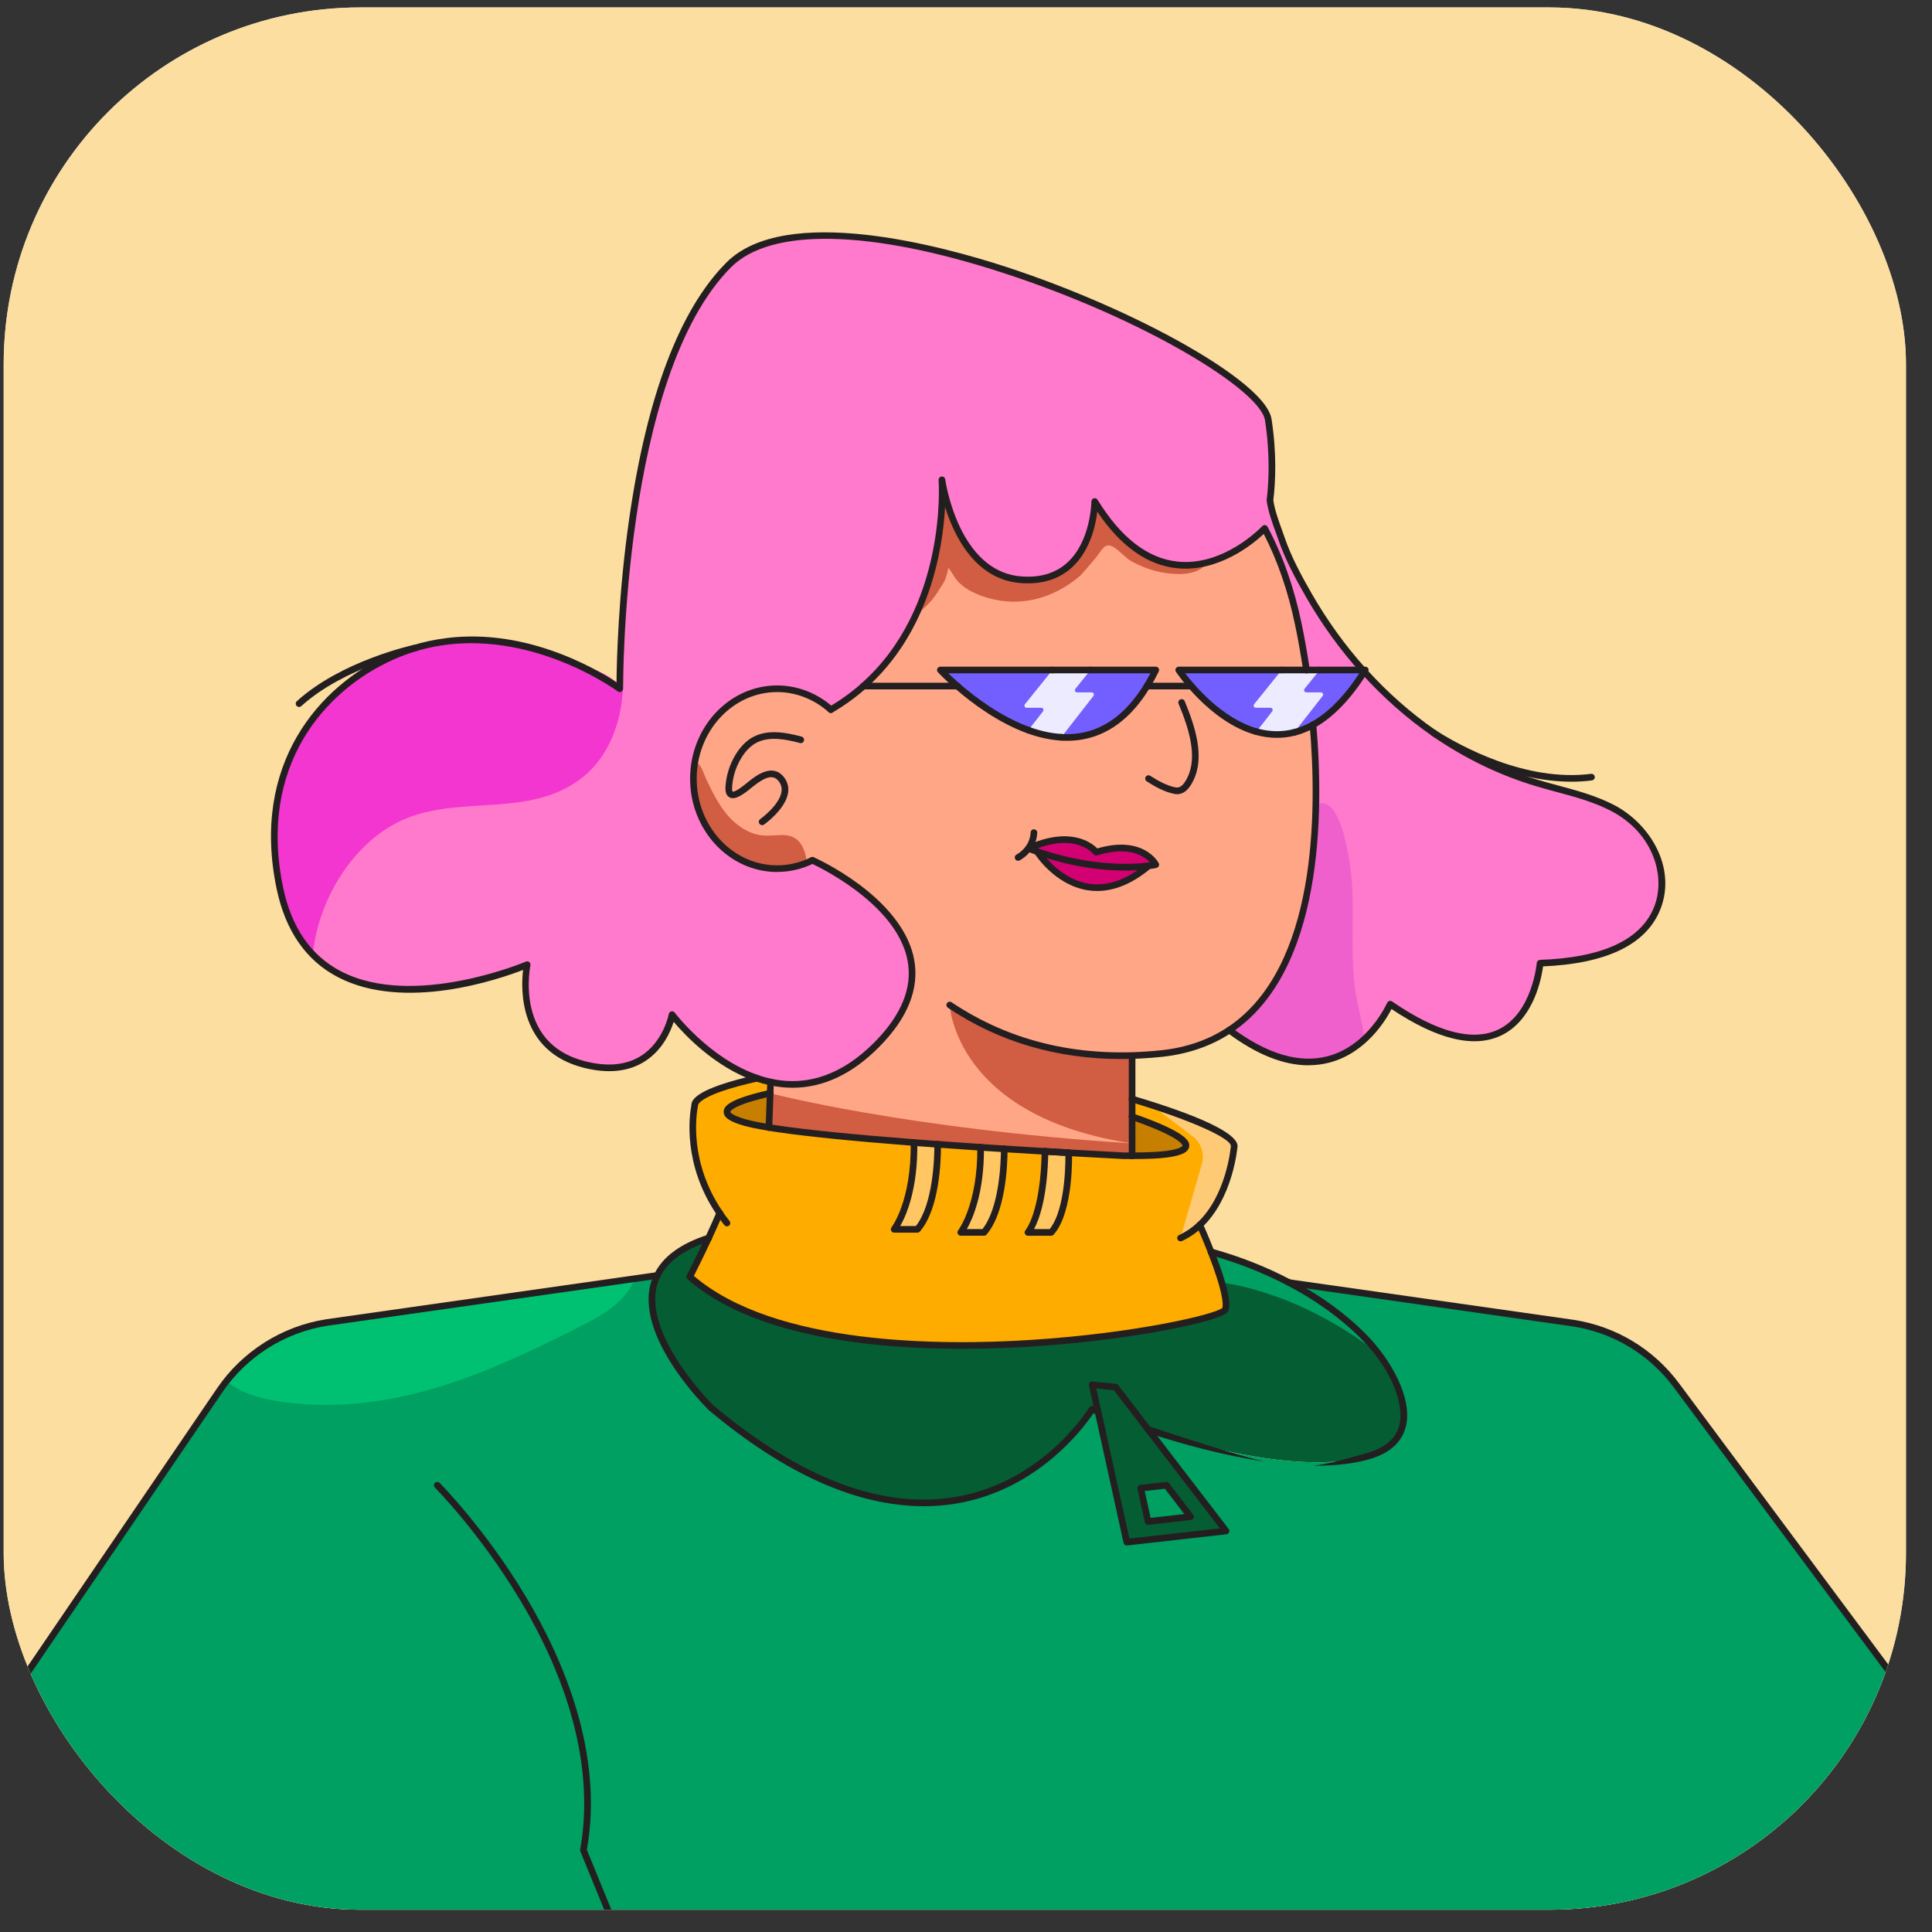 <svg width="65" height="65" viewBox="0 0 65 65" fill="none" xmlns="http://www.w3.org/2000/svg">
<rect x="0" y="0" width="65" height="65" fill="#333333" stroke="none"/>
<g clip-path="url(#clip0_525_30443)">
<rect x="0.124" y="0.25" width="64" height="64" rx="12" fill="#E0E0E0"/>
<g clip-path="url(#clip1_525_30443)">
<rect width="64" height="64" transform="translate(0.124 0.25)" fill="#FCDEA1"/>
<path d="M55.727 30.628C55.252 31.707 54.064 32.141 52.917 32.31C52.894 32.314 52.872 32.318 52.849 32.321C52.492 32.371 52.139 32.396 51.815 32.407C51.815 32.407 51.442 36.987 46.772 33.785C46.772 33.785 46.496 34.422 45.903 34.966C45.063 35.737 43.587 36.324 41.36 34.657C43.52 33.226 44.216 30.142 44.273 27.084C44.289 26.168 44.249 25.253 44.174 24.386C44.621 24.139 45.079 23.736 45.535 23.125C45.559 23.093 45.583 23.061 45.607 23.027C45.686 22.919 45.764 22.804 45.843 22.683C45.861 22.654 45.879 22.626 45.897 22.597C46.421 23.176 46.991 23.71 47.601 24.191C47.604 24.194 47.607 24.196 47.61 24.198C47.814 24.359 48.023 24.513 48.236 24.661C49.291 25.393 50.454 25.969 51.707 26.345C52.568 26.602 53.465 26.771 54.261 27.189C55.466 27.821 56.314 29.293 55.727 30.628Z" fill="#FF79CC"/>
<path d="M44.44 23.295H43.949C43.887 23.295 43.852 23.222 43.891 23.174L44.401 22.541H43.122L42.194 23.691C42.155 23.74 42.189 23.813 42.252 23.813H42.743C42.805 23.813 42.84 23.884 42.802 23.933L42.27 24.616C42.67 24.727 43.099 24.753 43.544 24.64L44.499 23.415C44.537 23.366 44.502 23.295 44.44 23.295Z" fill="#ECEBFF"/>
<path d="M42.743 23.813H42.252C42.189 23.813 42.155 23.74 42.194 23.691L43.121 22.541H39.657C39.657 22.541 40.756 24.193 42.27 24.616L42.801 23.933C42.84 23.884 42.804 23.813 42.743 23.813Z" fill="#735FFF"/>
<path d="M43.891 23.174C43.852 23.222 43.886 23.294 43.949 23.294H44.44C44.502 23.294 44.537 23.366 44.499 23.415L43.544 24.64C43.751 24.588 43.961 24.504 44.174 24.386C44.74 24.073 45.323 23.509 45.897 22.596C45.881 22.578 45.865 22.559 45.848 22.541H44.401L43.891 23.173V23.174Z" fill="#735FFF"/>
<path d="M45.848 22.541H43.955C43.872 21.981 43.778 21.462 43.683 21.006C43.451 19.888 43.084 18.783 42.548 17.778C42.513 17.815 39.414 21.078 36.832 16.873C36.832 16.873 36.822 19.691 34.354 19.505C32.114 19.337 31.691 16.143 31.691 16.143C31.691 16.143 32.034 20.448 29.05 23.082C28.725 23.369 28.361 23.636 27.952 23.876C27.463 23.438 26.834 23.173 26.147 23.173C24.591 23.173 23.329 24.528 23.329 26.199C23.329 27.87 24.591 29.225 26.147 29.225C26.513 29.225 26.863 29.15 27.184 29.014C27.235 28.991 27.285 28.968 27.334 28.944C27.334 28.944 33.106 31.499 29.505 35.138C28.573 36.081 27.647 36.449 26.79 36.481C26.493 36.493 26.204 36.464 25.926 36.404C25.769 36.371 25.617 36.328 25.468 36.277C23.789 35.703 22.613 34.137 22.613 34.137C22.613 34.137 22.193 36.45 19.672 35.818C17.15 35.185 17.739 32.456 17.739 32.456C17.739 32.456 12.887 34.535 10.523 32.113C10.017 31.596 9.624 30.873 9.417 29.882C9.366 29.636 9.326 29.395 9.296 29.159C8.837 25.505 10.91 23.107 13.2 22.087C13.539 21.936 13.877 21.819 14.213 21.732C14.214 21.732 14.216 21.731 14.217 21.731C15.371 21.433 16.484 21.488 17.459 21.696C17.47 21.698 17.481 21.7 17.491 21.703C17.503 21.705 17.518 21.709 17.535 21.712C17.804 21.772 18.063 21.843 18.309 21.922C19.834 22.41 20.853 23.173 20.853 23.173C20.853 23.173 20.85 22.678 20.882 21.865C21 18.931 21.589 11.853 24.517 8.915C25.04 8.39 25.818 8.095 26.761 7.98C32.009 7.341 42.386 12.274 42.671 14.126C42.845 15.254 42.806 16.19 42.729 16.831C42.73 16.846 42.732 16.86 42.735 16.875C42.795 17.294 43.03 17.868 43.102 18.083C43.33 18.764 43.688 19.426 44.046 20.046C44.142 20.212 44.24 20.377 44.342 20.539C44.788 21.249 45.292 21.92 45.847 22.541H45.848Z" fill="#FF79CC"/>
<g style="mix-blend-mode:screen">
<path d="M42.729 16.831C42.731 16.846 42.733 16.86 42.735 16.875C42.709 17.003 42.706 17.134 42.677 17.262C42.601 17.601 42.347 17.893 42.022 18.015C41.697 18.137 41.312 18.082 41.033 17.877C40.187 17.252 40.495 15.952 40.047 15.106C39.743 14.533 39.162 14.171 38.607 13.837C37.42 13.12 36.221 12.399 34.913 11.939C33.224 11.346 31.343 11.182 29.87 10.165C28.979 9.549 27.564 8.735 26.761 7.98C32.009 7.341 42.387 12.274 42.672 14.126C42.845 15.254 42.807 16.19 42.729 16.831Z" fill="#FF79CC"/>
</g>
<path d="M34.54 23.813H35.032C35.094 23.813 35.128 23.884 35.09 23.933L34.598 24.565C34.956 24.694 35.329 24.783 35.705 24.805L36.788 23.415C36.826 23.366 36.791 23.295 36.729 23.295H36.238C36.175 23.295 36.141 23.222 36.181 23.174L36.69 22.541H35.41L34.483 23.691C34.444 23.74 34.478 23.813 34.54 23.813Z" fill="#ECEBFF"/>
<path d="M45.933 22.541H45.848C45.865 22.56 45.881 22.579 45.897 22.597C45.909 22.579 45.921 22.561 45.933 22.541Z" fill="#EFA197"/>
<path d="M35.09 23.933C35.128 23.884 35.094 23.813 35.032 23.813H34.54C34.478 23.813 34.444 23.74 34.483 23.691L35.41 22.541H31.637C31.637 22.541 31.849 22.77 32.208 23.082C32.748 23.552 33.62 24.212 34.598 24.565L35.09 23.933Z" fill="#735FFF"/>
<path d="M36.238 23.295H36.729C36.791 23.295 36.826 23.366 36.788 23.415L35.705 24.805C36.84 24.875 38.003 24.345 38.886 22.541H36.69L36.181 23.174C36.141 23.222 36.175 23.295 36.238 23.295Z" fill="#735FFF"/>
<path d="M35.954 38.782L35.158 38.736C35.433 38.753 35.699 38.768 35.954 38.782Z" fill="#EFA197"/>
<path d="M46.042 48.986C43.928 49.596 40.673 48.763 38.628 48.095L37.532 46.667L36.743 46.59L36.941 47.49C36.813 47.438 36.743 47.409 36.743 47.409C36.743 47.409 32.486 54.533 23.929 47.366C23.929 47.366 21.23 44.729 22.113 42.911C22.36 42.402 22.89 41.957 23.84 41.652C23.503 42.378 23.206 42.955 23.206 42.955C27.828 47.031 41.062 44.594 41.23 44.048C41.283 43.878 41.219 43.54 41.106 43.153C41.008 42.817 40.873 42.445 40.745 42.117C41.635 42.364 42.531 42.71 43.375 43.153C44.12 43.545 44.824 44.013 45.444 44.558L45.449 44.563C45.6 44.696 45.747 44.834 45.888 44.977C45.901 44.99 45.914 45.004 45.928 45.018C46.996 46.126 48.18 48.369 46.042 48.986H46.042Z" fill="#055E33"/>
<path d="M25.056 37.765C25.256 37.822 25.533 37.877 25.87 37.932L25.912 36.778C24.805 37.028 23.765 37.4 25.056 37.765H25.056Z" fill="#C67F00"/>
<path d="M70.257 65.231V73.792H-2.451L-2.444 61.211L5.027 50.244L7.392 46.771C7.448 46.69 7.506 46.611 7.566 46.532C7.584 46.508 7.603 46.484 7.622 46.46C8.453 45.411 9.651 44.707 10.982 44.495L20.591 43.128L20.692 43.114L21.371 43.017L22.113 42.911C21.23 44.728 23.929 47.366 23.929 47.366C32.486 54.532 36.743 47.409 36.743 47.409C36.743 47.409 36.813 47.438 36.941 47.489L37.91 51.885L41.248 51.509L38.628 48.094C40.673 48.763 43.928 49.595 46.042 48.985C48.179 48.368 46.996 46.126 45.927 45.018C45.914 45.004 45.9 44.99 45.887 44.976C45.746 44.833 45.6 44.696 45.448 44.562L45.443 44.558C44.824 44.013 44.12 43.544 43.375 43.153L52.941 44.516C54.324 44.735 55.566 45.487 56.401 46.61L58.764 49.784L70.257 65.231Z" fill="#009F62"/>
<path d="M38.089 37.566V38.884C38.584 38.884 38.983 38.869 39.254 38.832C40.777 38.63 39.277 37.982 38.089 37.566Z" fill="#C67F00"/>
<path d="M36.743 46.59L36.941 47.49L37.91 51.886L41.248 51.509L38.628 48.095L37.532 46.667L36.743 46.59ZM39.241 49.97L40.055 51.03L38.624 51.191L38.377 50.067L39.241 49.97Z" fill="#055E33"/>
<path d="M40.055 51.029L39.241 49.97L38.377 50.067L38.624 51.191L40.055 51.029Z" fill="#009F62"/>
<path d="M44.174 24.386C43.961 24.504 43.751 24.588 43.544 24.64C43.218 24.723 42.899 24.731 42.595 24.686C42.485 24.669 42.377 24.645 42.27 24.616C41.321 24.351 40.535 23.603 40.081 23.082C39.811 22.771 39.657 22.542 39.657 22.542H43.955C43.872 21.981 43.778 21.462 43.683 21.006C43.451 19.888 43.084 18.783 42.548 17.778C42.535 17.791 42.142 18.205 41.525 18.552C41.258 18.702 40.949 18.839 40.611 18.925C39.933 19.1 39.136 19.069 38.325 18.528C37.825 18.195 37.319 17.667 36.832 16.873C36.832 16.873 36.822 19.691 34.354 19.505C32.114 19.337 31.691 16.143 31.691 16.143C31.691 16.143 31.872 18.414 30.828 20.667C30.434 21.515 29.867 22.361 29.05 23.082C28.725 23.369 28.361 23.636 27.952 23.876C27.463 23.438 26.834 23.173 26.147 23.173C24.765 23.173 23.615 24.243 23.375 25.652C23.345 25.829 23.329 26.012 23.329 26.199C23.329 27.871 24.591 29.225 26.147 29.225C26.497 29.225 26.831 29.157 27.14 29.032C27.206 29.005 27.271 28.976 27.334 28.944C27.334 28.944 33.106 31.499 29.505 35.138C28.249 36.409 27.004 36.635 25.926 36.404L25.912 36.779L25.87 37.932C25.958 37.947 26.049 37.961 26.145 37.975C27.287 38.145 28.975 38.303 30.75 38.44C31.014 38.461 31.281 38.48 31.547 38.499C32.031 38.535 32.516 38.569 32.992 38.6C33.26 38.618 33.526 38.635 33.787 38.653C34.261 38.683 34.72 38.711 35.158 38.737L35.954 38.783C36.673 38.824 37.304 38.859 37.794 38.884H37.869C37.944 38.885 38.017 38.885 38.089 38.885V35.511C38.411 35.502 38.743 35.48 39.084 35.444C39.491 35.401 39.867 35.321 40.216 35.207C40.637 35.07 41.017 34.884 41.36 34.657C44.167 32.798 44.501 28.147 44.174 24.386ZM38.59 23.082C37.752 24.452 36.717 24.867 35.705 24.805C35.329 24.783 34.956 24.695 34.598 24.565C33.621 24.212 32.748 23.552 32.208 23.082C31.849 22.77 31.637 22.542 31.637 22.542H38.886C38.79 22.737 38.691 22.916 38.59 23.082Z" fill="#FFA687"/>
<path d="M38.089 35.511C38.089 35.511 35.159 35.974 31.953 33.812C31.953 33.812 32.114 37.566 38.088 38.469V35.511H38.089Z" fill="#D15D42"/>
<path d="M25.904 36.778C25.904 36.778 30.42 37.975 38.089 38.469V39.32C38.089 39.32 30.751 39.745 25.87 37.933L25.904 36.779V36.778Z" fill="#D15D42"/>
<path d="M36.881 28.672C36.881 28.672 36.227 27.814 34.6 28.545C37.11 29.495 38.886 29.091 38.886 29.091C38.886 29.091 38.415 28.194 36.881 28.672Z" fill="#D30074"/>
<path d="M34.898 28.653C34.898 28.653 36.358 30.99 38.591 29.177C38.591 29.177 36.48 29.284 34.898 28.653Z" fill="#D30074"/>
<path d="M40.367 41.212C40.376 41.233 40.552 41.625 40.745 42.117C41.019 42.821 41.328 43.73 41.23 44.048C41.062 44.594 27.829 47.031 23.206 42.955C23.206 42.955 23.503 42.378 23.84 41.652C23.963 41.386 24.092 41.1 24.213 40.815C23.075 39.142 23.302 37.548 23.372 37.194V37.191C23.381 36.826 24.54 36.486 25.468 36.277C25.617 36.328 25.769 36.371 25.926 36.404L25.912 36.778C24.804 37.028 23.765 37.4 25.056 37.765C25.256 37.822 25.534 37.878 25.87 37.932C25.958 37.947 26.049 37.961 26.145 37.975C27.287 38.145 28.975 38.303 30.75 38.44C30.781 40.478 30.083 41.36 30.083 41.36H30.866C31.5 40.614 31.549 39.014 31.547 38.499C32.031 38.535 32.516 38.569 32.992 38.6C33.007 40.598 32.324 41.463 32.324 41.463H33.107C33.721 40.74 33.785 39.213 33.787 38.652C34.261 38.683 34.72 38.71 35.158 38.736C35.122 40.882 34.584 41.463 34.584 41.463H35.368C36.019 40.728 35.954 38.785 35.954 38.783C36.673 38.824 37.304 38.858 37.794 38.884H37.869C37.944 38.885 38.017 38.885 38.089 38.885C38.583 38.885 38.982 38.869 39.254 38.832C40.777 38.63 39.277 37.982 38.089 37.566V36.975C38.222 37.014 38.45 37.084 38.727 37.174C39.768 37.511 41.502 38.134 41.525 38.554H41.524C41.517 38.638 41.37 40.266 40.367 41.212Z" fill="#FFAC00"/>
<path d="M41.525 38.554H41.524C41.517 38.638 41.37 40.266 40.367 41.212L39.718 41.652L40.434 39.164C40.535 38.816 40.41 38.443 40.121 38.225L38.727 37.174C39.768 37.511 41.501 38.134 41.525 38.554Z" fill="#FFCA76"/>
<path d="M35.368 41.463C36.019 40.728 35.954 38.785 35.954 38.783C35.699 38.769 35.433 38.754 35.158 38.737C35.123 40.882 34.584 41.463 34.584 41.463H35.368Z" fill="#FFC661"/>
<path d="M30.083 41.36H30.866C31.5 40.614 31.549 39.014 31.547 38.499C31.281 38.48 31.014 38.46 30.75 38.44C30.781 40.478 30.083 41.36 30.083 41.36Z" fill="#FFC661"/>
<path d="M33.107 41.463C33.721 40.74 33.785 39.213 33.787 38.652C33.526 38.635 33.26 38.618 32.992 38.6C33.007 40.598 32.323 41.463 32.323 41.463H33.107Z" fill="#FFC661"/>
<g style="mix-blend-mode:screen">
<path d="M42.339 22.541C41.992 20.215 41.525 18.552 41.525 18.552C42.142 18.205 42.535 17.791 42.548 17.778C43.084 18.782 43.451 19.888 43.683 21.005C43.778 21.462 43.872 21.981 43.955 22.541H42.339Z" fill="#FFA687"/>
</g>
<g style="mix-blend-mode:screen">
<path d="M41.36 34.657C41.017 34.884 40.637 35.07 40.216 35.207C42.672 32.817 42.919 28.38 42.595 24.685C42.899 24.731 43.218 24.723 43.544 24.64C43.751 24.588 43.961 24.504 44.174 24.386C44.501 28.147 44.167 32.798 41.36 34.657Z" fill="#FFA687"/>
</g>
<g style="mix-blend-mode:screen">
<path d="M45.848 22.542H45.172C45.089 22.395 45.009 22.247 44.929 22.099C44.665 21.608 44.394 21.083 44.343 20.539C44.788 21.249 45.292 21.92 45.848 22.542Z" fill="#FF79CC"/>
</g>
<g style="mix-blend-mode:screen">
<path d="M55.727 30.628C55.252 31.707 54.064 32.142 52.917 32.31C52.943 32.22 52.974 32.132 53.013 32.05C53.422 31.177 54.03 30.536 53.473 29.588C52.928 28.662 52.038 28.333 51.139 27.895C50.181 27.427 49.158 26.884 48.297 26.251C47.955 26 45.245 23.516 45.535 23.125C45.559 23.093 45.583 23.06 45.607 23.027C45.686 22.918 45.764 22.804 45.843 22.682C45.861 22.654 45.879 22.626 45.897 22.597C45.815 22.728 47.384 24.033 47.601 24.191C47.604 24.194 47.607 24.195 47.61 24.197C47.814 24.358 48.023 24.512 48.236 24.66C49.291 25.393 50.454 25.969 51.707 26.344C52.567 26.602 53.465 26.771 54.261 27.188C55.466 27.82 56.314 29.292 55.727 30.627V30.628Z" fill="#FF79CC"/>
</g>
<g style="mix-blend-mode:multiply">
<path d="M45.903 34.966C45.063 35.737 43.587 36.324 41.36 34.657C43.52 33.226 44.215 30.142 44.273 27.084C45.164 26.59 45.472 29.272 45.499 29.914C45.55 31.135 45.42 32.37 45.639 33.572C45.724 34.035 45.859 34.501 45.903 34.966Z" fill="#EF60CD"/>
</g>
<g style="mix-blend-mode:screen">
<path d="M29.505 35.139C28.573 36.081 27.647 36.449 26.79 36.481C26.671 36.407 26.569 36.309 26.493 36.182C26.269 35.802 26.397 35.3 26.659 34.945C26.92 34.59 27.294 34.338 27.625 34.046C27.787 33.903 27.94 33.748 28.08 33.581C28.457 33.133 28.736 32.605 28.824 32.029C28.944 31.239 28.649 30.363 27.985 29.92C27.766 29.775 27.51 29.673 27.343 29.471C27.177 29.268 27.136 29.119 27.184 29.014C27.235 28.991 27.285 28.968 27.334 28.944C27.334 28.944 33.105 31.499 29.505 35.139Z" fill="#FF79CC"/>
</g>
<g style="mix-blend-mode:multiply">
<path d="M19.477 26.246C17.778 27.479 15.561 26.785 13.711 27.517C11.926 28.223 10.701 30.248 10.523 32.113C10.017 31.596 9.624 30.874 9.417 29.882C9.366 29.636 9.326 29.395 9.296 29.159C8.837 25.505 10.91 23.107 13.2 22.087C13.539 21.936 13.877 21.819 14.213 21.732C14.214 21.732 14.216 21.731 14.217 21.731C15.331 21.521 16.373 21.465 17.491 21.703C17.503 21.705 17.518 21.709 17.535 21.713C17.672 21.744 17.958 21.819 18.309 21.922C19.317 22.219 20.85 22.752 20.853 23.174C20.853 23.174 20.85 22.679 20.882 21.865C21.158 23.534 20.764 25.312 19.477 26.246H19.477Z" fill="#F236CF"/>
</g>
<path d="M27.14 29.032C26.831 29.157 26.497 29.225 26.147 29.225C24.591 29.225 23.329 27.871 23.329 26.199C23.329 26.018 23.333 25.823 23.386 25.651C23.584 25.667 23.675 26.036 23.754 26.202C23.961 26.634 24.172 27.072 24.485 27.435C24.798 27.797 25.232 28.082 25.711 28.112C25.969 28.128 26.23 28.07 26.487 28.107C26.945 28.173 27.108 28.619 27.141 29.032H27.14Z" fill="#D15D42"/>
<path d="M40.611 18.926C40.429 19.221 40.021 19.316 39.665 19.313C39.127 19.311 38.593 19.168 38.121 18.912C38.099 18.9 38.078 18.888 38.055 18.876C37.838 18.751 37.603 18.449 37.385 18.367C37.144 18.277 37.04 18.556 36.874 18.757C36.642 19.036 36.378 19.338 36.34 19.371C35.898 19.752 35.37 20.037 34.799 20.166C34.314 20.276 33.802 20.267 33.322 20.14C32.878 20.023 32.367 19.806 32.113 19.41C32.046 19.306 31.979 19.202 31.913 19.098C31.857 19.299 31.837 19.471 31.721 19.645C31.602 19.824 31.502 20.009 31.362 20.175C31.224 20.339 31.068 20.488 30.897 20.616C30.874 20.634 30.851 20.65 30.828 20.667C31.872 18.414 31.691 16.143 31.691 16.143C31.691 16.143 32.114 19.337 34.354 19.505C36.822 19.691 36.832 16.873 36.832 16.873C37.319 17.667 37.825 18.195 38.325 18.528C39.136 19.069 39.933 19.1 40.611 18.926Z" fill="#D15D42"/>
<g style="mix-blend-mode:multiply">
<path d="M21.371 43.017C21.298 43.188 21.2 43.35 21.085 43.498C21.006 43.6 20.919 43.696 20.826 43.784C20.413 44.176 19.895 44.438 19.386 44.696C16.415 46.197 13.367 47.541 9.945 47.217C9.183 47.145 8.195 46.981 7.622 46.46C8.453 45.411 9.651 44.707 10.982 44.496L20.59 43.129L20.692 43.114L21.371 43.017Z" fill="#00C172"/>
</g>
<g style="mix-blend-mode:screen">
<path d="M58.837 49.97L55.283 46.715C54.543 46.076 53.64 45.655 52.675 45.499L45.294 44.41L45.448 44.563L46.362 45.529C43.625 43.403 41.168 43.166 41.106 43.153C41.008 42.817 40.873 42.445 40.745 42.117C41.635 42.364 42.531 42.71 43.375 43.153L52.942 44.516C54.325 44.735 55.567 45.487 56.402 46.61L58.764 49.784L58.837 49.97H58.837Z" fill="#009F62"/>
</g>
<path d="M48.236 24.772C48.214 24.772 48.193 24.765 48.173 24.752C47.324 24.163 46.531 23.462 45.816 22.671C45.775 22.626 45.778 22.555 45.824 22.514C45.869 22.473 45.94 22.476 45.981 22.522C46.685 23.301 47.465 23.989 48.301 24.569C48.352 24.604 48.364 24.674 48.329 24.724C48.308 24.756 48.273 24.772 48.238 24.772H48.236Z" fill="#231F20"/>
<path d="M45.897 22.708C45.867 22.708 45.836 22.695 45.815 22.672L45.765 22.616C45.724 22.57 45.728 22.499 45.774 22.458C45.82 22.417 45.891 22.421 45.932 22.467L45.981 22.522C46.022 22.567 46.019 22.638 45.973 22.68C45.951 22.699 45.924 22.709 45.898 22.709L45.897 22.708Z" fill="#231F20"/>
<path d="M44.023 35.841C43.181 35.841 42.267 35.474 41.293 34.746C41.244 34.709 41.234 34.639 41.271 34.59C41.308 34.541 41.378 34.531 41.427 34.567C42.622 35.462 43.715 35.788 44.674 35.534C46.031 35.175 46.663 33.755 46.669 33.74C46.682 33.71 46.709 33.687 46.74 33.678C46.773 33.669 46.807 33.674 46.834 33.693C48.346 34.73 49.548 35.047 50.408 34.638C51.552 34.093 51.701 32.414 51.703 32.397C51.707 32.341 51.753 32.297 51.81 32.294C53.872 32.222 55.155 31.646 55.623 30.581C56.072 29.562 55.666 28.05 54.208 27.286C53.634 26.985 52.989 26.811 52.365 26.643C52.138 26.582 51.903 26.519 51.675 26.45C50.443 26.081 49.265 25.51 48.172 24.751C48.122 24.716 48.109 24.646 48.144 24.596C48.179 24.545 48.249 24.533 48.3 24.568C49.373 25.313 50.529 25.874 51.739 26.236C51.965 26.304 52.198 26.366 52.423 26.427C53.059 26.599 53.716 26.776 54.313 27.088C54.941 27.418 55.471 27.967 55.767 28.595C56.092 29.285 56.114 30.023 55.828 30.671C55.331 31.803 54.014 32.422 51.915 32.513C51.893 32.674 51.836 33.013 51.696 33.393C51.44 34.09 51.029 34.589 50.505 34.838C49.589 35.273 48.349 34.974 46.816 33.948C46.626 34.318 45.969 35.419 44.733 35.748C44.502 35.809 44.265 35.839 44.023 35.839V35.841Z" fill="#231F20"/>
<path d="M26.147 29.337C24.532 29.337 23.218 27.929 23.218 26.199C23.218 24.469 24.532 23.061 26.147 23.061C26.834 23.061 27.501 23.321 28.027 23.792C28.073 23.833 28.076 23.904 28.035 23.95C27.994 23.996 27.923 24 27.877 23.958C27.392 23.524 26.778 23.284 26.146 23.284C24.654 23.284 23.44 24.592 23.44 26.198C23.44 27.805 24.654 29.113 26.146 29.113C26.543 29.113 26.926 29.022 27.283 28.843C27.338 28.816 27.405 28.838 27.433 28.893C27.46 28.948 27.438 29.015 27.383 29.043C26.994 29.237 26.578 29.335 26.145 29.335L26.147 29.337Z" fill="#231F20"/>
<path d="M25.641 27.76C25.607 27.76 25.572 27.744 25.55 27.713C25.514 27.663 25.526 27.594 25.577 27.558C25.583 27.553 26.234 27.086 26.294 26.626C26.311 26.494 26.276 26.378 26.188 26.271C25.99 26.034 25.713 26.167 25.359 26.442C25.341 26.456 25.318 26.474 25.29 26.497C25.02 26.718 24.74 26.928 24.546 26.828C24.443 26.775 24.396 26.654 24.408 26.467C24.433 26.083 24.552 25.707 24.754 25.379C24.924 25.102 25.129 24.901 25.362 24.783C25.854 24.534 26.45 24.642 26.969 24.782C27.029 24.798 27.064 24.86 27.048 24.919C27.032 24.979 26.971 25.014 26.911 24.998C26.433 24.869 25.888 24.767 25.463 24.982C25.266 25.082 25.091 25.255 24.943 25.497C24.761 25.793 24.652 26.134 24.631 26.482C24.623 26.603 24.648 26.63 24.649 26.63C24.68 26.643 24.788 26.622 25.149 26.325C25.178 26.301 25.203 26.28 25.223 26.265C25.45 26.09 25.983 25.677 26.36 26.129C26.489 26.284 26.541 26.462 26.516 26.657C26.443 27.214 25.736 27.72 25.706 27.742C25.687 27.756 25.664 27.762 25.641 27.762V27.76Z" fill="#231F20"/>
<path d="M39.602 26.719C39.569 26.719 39.535 26.715 39.498 26.708C39.157 26.636 38.855 26.464 38.581 26.288C38.529 26.255 38.514 26.186 38.546 26.134C38.58 26.082 38.649 26.067 38.7 26.101C38.957 26.265 39.236 26.426 39.543 26.49C39.698 26.522 39.82 26.422 39.951 26.156C40.298 25.447 39.995 24.504 39.652 23.676C39.628 23.619 39.656 23.554 39.712 23.53C39.77 23.506 39.835 23.534 39.858 23.59C40.22 24.465 40.537 25.466 40.151 26.254C40.085 26.387 39.922 26.72 39.602 26.72L39.602 26.719Z" fill="#231F20"/>
<path d="M37.727 35.629C35.558 35.629 33.6 35.052 31.891 33.905C31.84 33.871 31.826 33.801 31.861 33.75C31.895 33.699 31.964 33.685 32.015 33.72C34.031 35.072 36.405 35.616 39.072 35.334C39.912 35.245 40.661 34.986 41.298 34.563C41.35 34.53 41.419 34.543 41.453 34.595C41.487 34.646 41.473 34.715 41.422 34.75C40.754 35.192 39.972 35.462 39.096 35.556C38.631 35.605 38.175 35.629 37.727 35.629Z" fill="#231F20"/>
<path d="M41.361 34.768C41.324 34.768 41.289 34.75 41.268 34.718C41.234 34.667 41.248 34.598 41.299 34.563C44.3 32.576 44.319 27.34 44.063 24.396C44.058 24.335 44.103 24.281 44.164 24.276C44.225 24.271 44.28 24.316 44.285 24.377C44.545 27.37 44.519 32.699 41.422 34.749C41.403 34.762 41.382 34.768 41.36 34.768H41.361Z" fill="#231F20"/>
<path d="M25.912 36.89C25.912 36.89 25.909 36.89 25.907 36.89C25.845 36.888 25.798 36.836 25.8 36.775L25.813 36.4C25.816 36.339 25.868 36.289 25.929 36.293C25.99 36.295 26.038 36.347 26.036 36.408L26.022 36.783C26.02 36.843 25.97 36.891 25.911 36.891L25.912 36.89Z" fill="#231F20"/>
<path d="M25.87 38.044C25.87 38.044 25.867 38.044 25.865 38.044C25.804 38.041 25.756 37.989 25.758 37.928L25.801 36.775C25.803 36.713 25.856 36.665 25.916 36.668C25.978 36.67 26.025 36.722 26.023 36.783L25.981 37.937C25.979 37.997 25.929 38.044 25.869 38.044L25.87 38.044Z" fill="#231F20"/>
<path d="M24.352 73.903H-2.451C-2.481 73.903 -2.509 73.891 -2.53 73.871C-2.551 73.85 -2.562 73.822 -2.562 73.792L-2.555 61.211C-2.555 61.188 -2.548 61.167 -2.536 61.148L7.301 46.709C8.146 45.467 9.482 44.62 10.966 44.386L22.098 42.801C22.159 42.793 22.216 42.834 22.225 42.895C22.234 42.956 22.191 43.013 22.13 43.022L10.999 44.606C9.578 44.831 8.297 45.644 7.486 46.834L-2.331 61.245L-2.338 73.68H24.354C24.416 73.68 24.466 73.73 24.466 73.792C24.466 73.853 24.416 73.903 24.354 73.903H24.352Z" fill="#231F20"/>
<path d="M70.258 73.904H24.352C24.291 73.904 24.241 73.854 24.241 73.792C24.241 73.73 24.291 73.68 24.352 73.68H70.146V65.269L56.312 46.677C55.489 45.57 54.286 44.842 52.924 44.627L43.359 43.263C43.298 43.254 43.255 43.198 43.264 43.137C43.273 43.076 43.329 43.033 43.391 43.042L52.958 44.406C54.379 44.631 55.634 45.389 56.492 46.543L70.348 65.165C70.362 65.184 70.37 65.207 70.37 65.232V73.792C70.37 73.854 70.32 73.904 70.258 73.904H70.258Z" fill="#231F20"/>
<path d="M38.089 37.678C38.027 37.678 37.977 37.628 37.977 37.566V36.975C37.977 36.913 38.027 36.863 38.089 36.863C38.15 36.863 38.2 36.913 38.2 36.975V37.566C38.2 37.628 38.15 37.678 38.089 37.678Z" fill="#231F20"/>
<path d="M38.089 38.996C38.027 38.996 37.977 38.946 37.977 38.884V37.566C37.977 37.505 38.027 37.455 38.089 37.455C38.15 37.455 38.2 37.505 38.2 37.566V38.884C38.2 38.946 38.15 38.996 38.089 38.996Z" fill="#231F20"/>
<path d="M38.089 37.086C38.027 37.086 37.977 37.036 37.977 36.974V35.528C37.977 35.466 38.027 35.416 38.089 35.416C38.15 35.416 38.2 35.466 38.2 35.528V36.974C38.2 37.036 38.15 37.086 38.089 37.086Z" fill="#231F20"/>
<path d="M27.952 23.987C27.914 23.987 27.876 23.967 27.856 23.932C27.825 23.879 27.843 23.811 27.896 23.78C28.282 23.554 28.646 23.291 28.978 22.998C29.024 22.957 29.094 22.962 29.135 23.008C29.176 23.054 29.172 23.125 29.126 23.166C28.783 23.468 28.407 23.739 28.009 23.972C27.991 23.983 27.972 23.988 27.953 23.988L27.952 23.987Z" fill="#231F20"/>
<path d="M29.05 23.193C29.019 23.193 28.989 23.181 28.966 23.155C28.925 23.109 28.93 23.038 28.976 22.997C31.882 20.432 31.582 16.194 31.578 16.152C31.574 16.091 31.618 16.039 31.678 16.032C31.739 16.025 31.793 16.068 31.801 16.128C31.805 16.159 32.239 19.234 34.362 19.393C35.002 19.442 35.527 19.282 35.919 18.919C36.704 18.195 36.719 16.885 36.719 16.872C36.719 16.822 36.753 16.778 36.801 16.765C36.849 16.752 36.9 16.772 36.926 16.814C37.71 18.09 38.616 18.791 39.62 18.894C41.169 19.055 42.415 17.756 42.467 17.701C42.491 17.675 42.527 17.662 42.563 17.667C42.598 17.671 42.63 17.693 42.646 17.725C43.156 18.68 43.541 19.775 43.792 20.982C43.893 21.471 43.986 21.99 44.065 22.525C44.074 22.586 44.032 22.642 43.971 22.652C43.91 22.661 43.854 22.619 43.844 22.558C43.764 22.028 43.674 21.513 43.572 21.028C43.338 19.898 42.983 18.868 42.518 17.964C42.163 18.297 41.001 19.262 39.596 19.117C38.598 19.014 37.698 18.375 36.917 17.215C36.861 17.683 36.676 18.525 36.071 19.084C35.631 19.491 35.05 19.67 34.344 19.617C32.825 19.504 32.108 18.05 31.796 17.064C31.716 18.495 31.27 21.271 29.123 23.166C29.102 23.185 29.076 23.195 29.05 23.195L29.05 23.193Z" fill="#231F20"/>
<path d="M26.667 36.596C26.415 36.596 26.16 36.569 25.902 36.513C25.842 36.501 25.803 36.441 25.816 36.381C25.829 36.321 25.889 36.282 25.949 36.295C27.184 36.559 28.354 36.144 29.426 35.06C30.333 34.143 30.706 33.22 30.534 32.316C30.161 30.34 27.317 29.059 27.288 29.046C27.232 29.021 27.206 28.956 27.232 28.899C27.257 28.842 27.323 28.817 27.379 28.842C27.41 28.856 28.13 29.177 28.91 29.758C29.952 30.535 30.59 31.405 30.754 32.274C30.939 33.255 30.546 34.245 29.584 35.217C28.677 36.135 27.698 36.596 26.666 36.596H26.667Z" fill="#231F20"/>
<path d="M25.926 36.516C25.918 36.516 25.91 36.515 25.902 36.514C25.748 36.481 25.591 36.437 25.431 36.383C25.373 36.362 25.342 36.299 25.362 36.24C25.382 36.182 25.446 36.151 25.504 36.171C25.655 36.222 25.804 36.264 25.949 36.295C26.009 36.308 26.048 36.368 26.034 36.428C26.023 36.48 25.977 36.516 25.926 36.516V36.516Z" fill="#231F20"/>
<path d="M25.468 36.388C25.456 36.388 25.444 36.385 25.432 36.382C24.057 35.912 23.029 34.81 22.665 34.378C22.563 34.706 22.299 35.318 21.702 35.704C21.155 36.056 20.463 36.131 19.644 35.925C17.455 35.376 17.52 33.29 17.598 32.632C16.797 32.943 13.613 34.044 11.368 32.875C10.296 32.317 9.603 31.317 9.307 29.904C8.434 25.717 10.721 23.068 13.153 21.984C14.279 21.482 16.125 21.055 18.519 21.874C19.604 22.244 20.403 22.733 20.742 22.959C20.748 22.269 20.8 20 21.171 17.434C21.769 13.301 22.869 10.408 24.437 8.835C26.425 6.84 31.677 8.27 33.844 8.977C35.96 9.668 38.163 10.627 39.887 11.607C40.914 12.191 42.656 13.293 42.781 14.107C42.959 15.268 42.913 16.226 42.84 16.83C42.881 17.15 43.044 17.594 43.141 17.86C43.169 17.936 43.192 17.999 43.207 18.046C43.432 18.718 43.789 19.376 44.141 19.988C44.654 20.878 45.255 21.712 45.929 22.465C45.97 22.512 45.967 22.582 45.92 22.623C45.874 22.664 45.804 22.66 45.763 22.614C45.079 21.849 44.468 21.003 43.948 20.1C43.59 19.477 43.226 18.807 42.995 18.117C42.98 18.072 42.957 18.01 42.931 17.938C42.822 17.641 42.658 17.191 42.616 16.844C42.615 16.835 42.615 16.826 42.616 16.817C42.688 16.228 42.735 15.286 42.56 14.142C42.404 13.127 38.532 10.742 33.774 9.189C29.278 7.722 25.932 7.649 24.594 8.993C20.929 12.669 20.963 23.067 20.963 23.172C20.963 23.214 20.94 23.253 20.902 23.272C20.864 23.291 20.819 23.288 20.785 23.262C20.748 23.234 17.023 20.503 13.243 22.188C10.89 23.236 8.678 25.802 9.525 29.858C9.805 31.203 10.459 32.151 11.469 32.677C13.906 33.947 17.655 32.368 17.693 32.353C17.732 32.336 17.775 32.343 17.807 32.369C17.839 32.396 17.854 32.437 17.845 32.478C17.844 32.485 17.705 33.152 17.868 33.881C18.082 34.843 18.697 35.457 19.696 35.708C20.451 35.898 21.084 35.833 21.577 35.517C22.324 35.036 22.5 34.124 22.501 34.116C22.509 34.072 22.542 34.037 22.585 34.027C22.628 34.017 22.674 34.033 22.7 34.069C22.712 34.084 23.875 35.615 25.502 36.169C25.559 36.19 25.591 36.253 25.572 36.311C25.556 36.357 25.512 36.387 25.466 36.387L25.468 36.388Z" fill="#231F20"/>
<path d="M34.598 24.676C34.586 24.676 34.573 24.674 34.56 24.67C33.575 24.313 32.697 23.655 32.134 23.166C32.088 23.126 32.083 23.055 32.123 23.008C32.163 22.962 32.234 22.957 32.281 22.997C32.83 23.474 33.683 24.115 34.636 24.459C34.694 24.48 34.724 24.544 34.703 24.602C34.687 24.647 34.644 24.676 34.598 24.676V24.676Z" fill="#231F20"/>
<path d="M32.208 23.193C32.182 23.193 32.156 23.184 32.135 23.166C31.776 22.854 31.564 22.627 31.555 22.617C31.525 22.584 31.517 22.538 31.535 22.497C31.552 22.456 31.593 22.43 31.637 22.43H35.411C35.473 22.43 35.523 22.48 35.523 22.541C35.523 22.603 35.473 22.653 35.411 22.653H31.906C32.001 22.744 32.128 22.863 32.282 22.997C32.328 23.038 32.333 23.108 32.293 23.155C32.271 23.181 32.24 23.194 32.209 23.194L32.208 23.193Z" fill="#231F20"/>
<path d="M35.898 24.923C35.832 24.923 35.765 24.921 35.698 24.917C35.636 24.913 35.59 24.86 35.593 24.798C35.597 24.737 35.651 24.691 35.712 24.694C36.952 24.769 37.958 24.082 38.704 22.653H36.69C36.629 22.653 36.579 22.603 36.579 22.541C36.579 22.48 36.629 22.43 36.69 22.43H38.886C38.924 22.43 38.96 22.45 38.98 22.483C39 22.515 39.002 22.556 38.986 22.59C38.228 24.139 37.19 24.923 35.898 24.923Z" fill="#231F20"/>
<path d="M44.174 24.498C44.134 24.498 44.096 24.477 44.076 24.441C44.047 24.386 44.066 24.319 44.12 24.289C44.711 23.962 45.278 23.373 45.804 22.537C45.836 22.485 45.906 22.469 45.958 22.502C46.01 22.535 46.025 22.604 45.993 22.656C45.446 23.524 44.852 24.138 44.228 24.484C44.211 24.493 44.192 24.498 44.175 24.498H44.174Z" fill="#231F20"/>
<path d="M43.544 24.752C43.494 24.752 43.449 24.718 43.436 24.667C43.422 24.608 43.457 24.547 43.517 24.532C43.718 24.481 43.92 24.399 44.12 24.289C44.173 24.26 44.242 24.279 44.271 24.333C44.301 24.388 44.282 24.455 44.227 24.485C44.012 24.605 43.791 24.693 43.572 24.749C43.563 24.752 43.553 24.753 43.544 24.753V24.752Z" fill="#231F20"/>
<path d="M45.848 22.653H44.401C44.339 22.653 44.289 22.603 44.289 22.541C44.289 22.48 44.339 22.43 44.401 22.43H45.848C45.91 22.43 45.96 22.48 45.96 22.541C45.96 22.603 45.91 22.653 45.848 22.653Z" fill="#231F20"/>
<path d="M42.27 24.727C42.261 24.727 42.25 24.726 42.24 24.723C40.704 24.294 39.611 22.672 39.564 22.603C39.541 22.569 39.54 22.525 39.559 22.488C39.578 22.452 39.617 22.43 39.657 22.43H43.122C43.183 22.43 43.233 22.48 43.233 22.541C43.233 22.603 43.183 22.653 43.122 22.653H39.876C40.202 23.082 41.131 24.181 42.3 24.508C42.359 24.525 42.394 24.586 42.377 24.646C42.364 24.695 42.319 24.728 42.27 24.728V24.727Z" fill="#231F20"/>
<path d="M45.897 22.708C45.877 22.708 45.856 22.703 45.839 22.691C45.818 22.678 45.803 22.66 45.795 22.639C45.761 22.619 45.737 22.583 45.737 22.541C45.737 22.48 45.787 22.43 45.849 22.43H45.934C45.974 22.43 46.012 22.451 46.031 22.487C46.051 22.523 46.05 22.566 46.028 22.6C46.022 22.611 46.015 22.621 46.008 22.631L45.993 22.656C45.972 22.69 45.935 22.708 45.898 22.708H45.897Z" fill="#231F20"/>
<path d="M40.081 23.193H38.59C38.529 23.193 38.479 23.143 38.479 23.081C38.479 23.02 38.529 22.97 38.59 22.97H40.081C40.143 22.97 40.193 23.02 40.193 23.081C40.193 23.143 40.143 23.193 40.081 23.193Z" fill="#231F20"/>
<path d="M32.208 23.193H29.051C28.99 23.193 28.94 23.143 28.94 23.081C28.94 23.02 28.99 22.97 29.051 22.97H32.208C32.27 22.97 32.32 23.02 32.32 23.081C32.32 23.143 32.27 23.193 32.208 23.193Z" fill="#231F20"/>
<path d="M32.213 23.193H32.207C32.146 23.193 32.096 23.143 32.096 23.081C32.096 23.02 32.146 22.97 32.207 22.97C32.269 22.97 32.322 23.02 32.322 23.081C32.322 23.143 32.275 23.193 32.213 23.193Z" fill="#231F20"/>
<path d="M37.857 29.29C37.085 29.29 35.935 29.17 34.56 28.649C34.518 28.633 34.49 28.593 34.488 28.548C34.487 28.502 34.513 28.461 34.554 28.443C36.004 27.791 36.723 28.349 36.916 28.544C38.466 28.091 38.964 28.999 38.984 29.039C39 29.069 39.001 29.106 38.986 29.138C38.971 29.169 38.943 29.192 38.91 29.2C38.876 29.207 38.496 29.29 37.856 29.29H37.857ZM34.91 28.539C36.781 29.188 38.209 29.078 38.688 29.011C38.492 28.801 37.98 28.446 36.914 28.778C36.87 28.792 36.821 28.777 36.792 28.74C36.769 28.71 36.235 28.053 34.91 28.539V28.539Z" fill="#231F20"/>
<path d="M34.253 28.96C34.212 28.96 34.173 28.938 34.153 28.899C34.125 28.844 34.147 28.777 34.203 28.749C34.22 28.74 34.651 28.512 34.674 28.007C34.676 27.946 34.728 27.898 34.79 27.901C34.852 27.904 34.9 27.956 34.897 28.018C34.868 28.655 34.327 28.936 34.304 28.948C34.287 28.956 34.27 28.96 34.253 28.96Z" fill="#231F20"/>
<path d="M36.917 29.977C36.809 29.977 36.701 29.969 36.594 29.952C35.48 29.775 34.831 28.755 34.803 28.711C34.77 28.659 34.786 28.59 34.839 28.557C34.891 28.524 34.96 28.54 34.993 28.592C34.999 28.602 35.619 29.572 36.63 29.731C37.26 29.83 37.914 29.598 38.575 29.043C38.622 29.004 38.693 29.01 38.732 29.056C38.772 29.103 38.766 29.174 38.718 29.213C38.115 29.72 37.51 29.976 36.916 29.976L36.917 29.977Z" fill="#231F20"/>
<path d="M36.69 22.653H35.41C35.349 22.653 35.299 22.603 35.299 22.541C35.299 22.48 35.349 22.43 35.41 22.43H36.69C36.752 22.43 36.802 22.48 36.802 22.541C36.802 22.603 36.752 22.653 36.69 22.653Z" fill="#231F20"/>
<path d="M35.705 24.917C35.705 24.917 35.7 24.917 35.698 24.917C35.337 24.895 34.953 24.812 34.56 24.67C34.502 24.649 34.473 24.585 34.493 24.527C34.514 24.469 34.578 24.439 34.636 24.46C35.009 24.595 35.371 24.673 35.712 24.693C35.773 24.697 35.82 24.75 35.817 24.812C35.813 24.871 35.764 24.917 35.705 24.917Z" fill="#231F20"/>
<path d="M43.955 22.653H43.122C43.06 22.653 43.01 22.603 43.01 22.541C43.01 22.48 43.06 22.43 43.122 22.43H43.955C44.017 22.43 44.067 22.48 44.067 22.541C44.067 22.603 44.017 22.653 43.955 22.653Z" fill="#231F20"/>
<path d="M42.961 24.824C42.723 24.824 42.482 24.79 42.24 24.723C42.181 24.706 42.147 24.644 42.163 24.585C42.179 24.525 42.241 24.491 42.301 24.508C42.714 24.623 43.123 24.631 43.517 24.531C43.578 24.516 43.638 24.552 43.653 24.612C43.668 24.673 43.632 24.733 43.572 24.748C43.371 24.799 43.167 24.824 42.961 24.824Z" fill="#231F20"/>
<path d="M44.401 22.653H43.955C43.893 22.653 43.843 22.603 43.843 22.541C43.843 22.48 43.893 22.43 43.955 22.43H44.401C44.463 22.43 44.513 22.48 44.513 22.541C44.513 22.603 44.463 22.653 44.401 22.653Z" fill="#231F20"/>
<path d="M52.864 26.299C50.843 26.299 48.95 25.247 48.176 24.755C48.124 24.723 48.108 24.654 48.142 24.601C48.175 24.549 48.244 24.534 48.296 24.567C49.137 25.102 51.331 26.314 53.529 26.035C53.59 26.027 53.646 26.07 53.654 26.131C53.662 26.192 53.618 26.248 53.557 26.256C53.326 26.286 53.094 26.3 52.864 26.3V26.299Z" fill="#231F20"/>
<path d="M10.062 23.785C10.031 23.785 10.002 23.772 9.979 23.748C9.938 23.703 9.941 23.632 9.987 23.591C11.477 22.235 13.865 21.707 13.967 21.686C14.027 21.673 14.086 21.711 14.099 21.771C14.112 21.831 14.074 21.891 14.014 21.904C13.99 21.909 11.582 22.441 10.137 23.756C10.115 23.775 10.089 23.785 10.062 23.785Z" fill="#231F20"/>
<path d="M35.954 38.895C35.954 38.895 35.95 38.895 35.948 38.895C35.692 38.88 35.426 38.865 35.151 38.849C35.089 38.845 35.042 38.792 35.046 38.73C35.05 38.668 35.101 38.621 35.164 38.625C35.439 38.642 35.705 38.657 35.96 38.671C36.022 38.675 36.069 38.728 36.065 38.789C36.062 38.849 36.012 38.894 35.954 38.894L35.954 38.895Z" fill="#231F20"/>
<path d="M25.87 38.044C25.864 38.044 25.858 38.044 25.852 38.042C25.494 37.984 25.224 37.928 25.026 37.872C24.551 37.738 24.341 37.593 24.347 37.4C24.352 37.209 24.539 36.973 25.889 36.67C25.949 36.656 26.008 36.694 26.022 36.754C26.035 36.814 25.997 36.874 25.938 36.887C24.592 37.19 24.57 37.404 24.57 37.406C24.57 37.406 24.582 37.514 25.087 37.657C25.275 37.71 25.544 37.765 25.889 37.822C25.95 37.831 25.991 37.889 25.981 37.95C25.972 38.005 25.924 38.044 25.871 38.044H25.87Z" fill="#231F20"/>
<path d="M30.75 38.551C30.75 38.551 30.744 38.551 30.741 38.551C28.697 38.393 27.145 38.237 26.128 38.086C26.031 38.072 25.94 38.057 25.851 38.043C25.79 38.033 25.749 37.976 25.759 37.915C25.769 37.854 25.827 37.812 25.887 37.822C25.975 37.837 26.066 37.851 26.161 37.865C27.172 38.015 28.719 38.171 30.758 38.328C30.82 38.333 30.866 38.386 30.861 38.448C30.857 38.507 30.808 38.551 30.75 38.551Z" fill="#231F20"/>
<path d="M38.089 38.996C38.017 38.996 37.944 38.996 37.868 38.995H37.794C37.298 38.969 36.666 38.935 35.948 38.895C35.887 38.891 35.84 38.838 35.843 38.777C35.847 38.715 35.898 38.668 35.961 38.672C36.679 38.713 37.31 38.747 37.8 38.773H37.869C37.945 38.773 38.017 38.773 38.089 38.773C38.15 38.773 38.2 38.823 38.2 38.885C38.2 38.947 38.15 38.996 38.089 38.996V38.996Z" fill="#231F20"/>
<path d="M35.158 38.848C35.158 38.848 35.154 38.848 35.151 38.848C34.713 38.822 34.254 38.794 33.781 38.764C33.719 38.76 33.673 38.706 33.676 38.645C33.68 38.584 33.731 38.538 33.795 38.541C34.268 38.572 34.727 38.6 35.165 38.625C35.227 38.629 35.273 38.682 35.27 38.744C35.266 38.803 35.217 38.849 35.158 38.849V38.848Z" fill="#231F20"/>
<path d="M32.992 38.712C32.992 38.712 32.987 38.712 32.985 38.712C32.547 38.682 32.073 38.65 31.539 38.61C31.477 38.606 31.431 38.552 31.436 38.49C31.44 38.429 31.494 38.383 31.555 38.387C32.09 38.426 32.562 38.459 33 38.488C33.062 38.492 33.108 38.545 33.104 38.607C33.1 38.665 33.051 38.711 32.992 38.711V38.712Z" fill="#231F20"/>
<path d="M38.089 38.996C38.027 38.996 37.977 38.946 37.977 38.884C37.977 38.822 38.027 38.773 38.089 38.773C38.598 38.773 38.986 38.755 39.239 38.721C39.753 38.653 39.787 38.547 39.787 38.546C39.787 38.543 39.793 38.279 38.051 37.671C37.993 37.651 37.963 37.587 37.983 37.529C38.003 37.471 38.067 37.44 38.125 37.461C40.053 38.134 40.022 38.438 40.009 38.569C39.989 38.761 39.761 38.877 39.268 38.942C39.005 38.978 38.607 38.996 38.088 38.996H38.089Z" fill="#231F20"/>
<path d="M40.265 41.257C40.239 41.202 40.263 41.135 40.318 41.108C40.374 41.083 40.44 41.105 40.466 41.16L40.367 41.211L40.265 41.257Z" fill="#231F20"/>
<path d="M40.745 42.228C40.7 42.228 40.658 42.201 40.641 42.157C40.46 41.695 40.297 41.327 40.265 41.258L40.468 41.166L40.367 41.211L40.468 41.167C40.5 41.237 40.666 41.61 40.848 42.077C40.87 42.134 40.842 42.199 40.785 42.221C40.771 42.227 40.758 42.229 40.744 42.229L40.745 42.228Z" fill="#231F20"/>
<path d="M24.213 40.925C24.195 40.925 24.179 40.922 24.163 40.913C24.11 40.887 24.087 40.825 24.109 40.771C24.125 40.73 24.166 40.702 24.213 40.702C24.274 40.702 24.324 40.752 24.324 40.814C24.324 40.832 24.319 40.852 24.31 40.868C24.29 40.905 24.252 40.925 24.213 40.925Z" fill="#231F20"/>
<path d="M32.342 45.38C29.347 45.38 25.326 44.972 23.132 43.038C23.093 43.003 23.083 42.948 23.107 42.903C23.11 42.897 23.407 42.319 23.738 41.604C23.765 41.548 23.831 41.524 23.887 41.55C23.942 41.576 23.967 41.642 23.941 41.698C23.679 42.264 23.437 42.744 23.345 42.927C26.079 45.261 31.641 45.277 34.729 45.077C38.239 44.849 40.902 44.217 41.126 44.002C41.156 43.882 41.154 43.473 40.64 42.157C40.617 42.099 40.646 42.034 40.703 42.012C40.761 41.99 40.825 42.018 40.847 42.075C41.466 43.658 41.368 43.975 41.336 44.08C41.312 44.16 41.231 44.261 40.593 44.441C39.258 44.818 35.964 45.378 32.358 45.38H32.341H32.342Z" fill="#231F20"/>
<path d="M23.84 41.764C23.824 41.764 23.808 41.761 23.793 41.753C23.737 41.727 23.712 41.661 23.739 41.605C23.876 41.308 24.001 41.028 24.11 40.771C24.134 40.715 24.2 40.688 24.256 40.712C24.313 40.736 24.34 40.802 24.315 40.859C24.205 41.118 24.079 41.401 23.941 41.7C23.922 41.741 23.881 41.764 23.84 41.764V41.764Z" fill="#231F20"/>
<path d="M40.367 41.322C40.337 41.322 40.307 41.31 40.286 41.287C40.243 41.243 40.245 41.172 40.29 41.13C41.243 40.232 41.4 38.682 41.412 38.552C41.388 38.276 39.98 37.656 38.056 37.081C37.997 37.063 37.963 37.002 37.981 36.942C37.999 36.883 38.061 36.85 38.12 36.867C40.997 37.726 41.62 38.255 41.636 38.547C41.636 38.552 41.636 38.558 41.636 38.563C41.63 38.634 41.478 40.315 40.443 41.291C40.422 41.311 40.394 41.322 40.367 41.322V41.322Z" fill="#231F20"/>
<path d="M39.718 41.763C39.675 41.763 39.635 41.74 39.617 41.699C39.59 41.643 39.615 41.577 39.672 41.55C39.895 41.448 40.104 41.306 40.291 41.13C40.335 41.088 40.406 41.09 40.449 41.135C40.491 41.179 40.489 41.25 40.444 41.292C40.239 41.485 40.011 41.641 39.765 41.753C39.75 41.76 39.733 41.763 39.718 41.763H39.718Z" fill="#231F20"/>
<path d="M24.457 41.259C24.425 41.259 24.392 41.244 24.369 41.217C24.282 41.107 24.198 40.992 24.12 40.877C24.085 40.827 24.099 40.757 24.149 40.723C24.201 40.688 24.27 40.701 24.304 40.752C24.379 40.863 24.46 40.972 24.544 41.078C24.582 41.127 24.574 41.197 24.526 41.235C24.505 41.252 24.481 41.259 24.457 41.259H24.457Z" fill="#231F20"/>
<path d="M24.213 40.926C24.177 40.926 24.142 40.908 24.12 40.876C22.959 39.172 23.195 37.522 23.26 37.182C23.265 37.035 23.33 36.643 25.444 36.166C25.505 36.152 25.563 36.191 25.577 36.251C25.59 36.311 25.552 36.37 25.493 36.384C23.565 36.818 23.485 37.15 23.483 37.191C23.483 37.199 23.483 37.207 23.481 37.214C23.422 37.516 23.183 39.102 24.305 40.75C24.34 40.801 24.326 40.87 24.275 40.905C24.256 40.918 24.234 40.924 24.213 40.924V40.926Z" fill="#231F20"/>
<path d="M43.375 43.264C43.357 43.264 43.34 43.26 43.323 43.252C42.509 42.824 41.632 42.479 40.714 42.225C40.655 42.208 40.62 42.147 40.637 42.087C40.653 42.028 40.715 41.993 40.775 42.01C41.707 42.268 42.599 42.619 43.427 43.055C43.481 43.084 43.502 43.151 43.474 43.206C43.453 43.244 43.415 43.265 43.375 43.265V43.264Z" fill="#231F20"/>
<path d="M44.309 49.31C44.266 49.31 44.224 49.31 44.181 49.31C44.7 49.256 45.231 49.102 46.011 48.878C46.604 48.707 46.962 48.396 47.078 47.952C47.238 47.34 46.909 46.172 45.807 45.054C45.132 44.37 44.296 43.763 43.322 43.251C43.268 43.222 43.247 43.155 43.276 43.1C43.304 43.045 43.372 43.025 43.427 43.053C44.42 43.576 45.275 44.196 45.966 44.897C46.782 45.724 47.545 47.05 47.295 48.008C47.158 48.533 46.746 48.897 46.073 49.092C45.542 49.245 44.943 49.31 44.309 49.31V49.31ZM42.537 49.17C41.167 48.969 39.763 48.583 38.593 48.201C38.534 48.181 38.502 48.119 38.522 48.06C38.541 48.001 38.604 47.969 38.662 47.989C40.532 48.599 41.687 48.976 42.537 49.17V49.17Z" fill="#231F20"/>
<path d="M31.069 50.674C28.836 50.674 26.416 49.594 23.857 47.451C23.855 47.449 23.852 47.447 23.85 47.445C23.738 47.335 21.104 44.73 22.012 42.862C22.039 42.806 22.106 42.783 22.161 42.81C22.216 42.838 22.24 42.904 22.212 42.959C21.387 44.657 23.902 47.183 24.003 47.283C26.941 49.743 29.681 50.779 32.148 50.362C35.116 49.86 36.631 47.377 36.646 47.352C36.674 47.305 36.733 47.285 36.785 47.307C36.785 47.307 36.855 47.336 36.981 47.386C37.039 47.41 37.067 47.474 37.044 47.532C37.021 47.589 36.956 47.617 36.899 47.594C36.853 47.576 36.815 47.561 36.785 47.549C36.489 47.992 34.943 50.117 32.185 50.583C31.818 50.645 31.445 50.676 31.067 50.676L31.069 50.674Z" fill="#231F20"/>
<path d="M22.113 43.023C22.097 43.023 22.08 43.019 22.065 43.012C22.009 42.985 21.986 42.918 22.014 42.863C22.297 42.279 22.901 41.837 23.806 41.546C23.865 41.528 23.927 41.56 23.947 41.618C23.965 41.677 23.933 41.74 23.875 41.759C23.029 42.03 22.47 42.435 22.214 42.961C22.195 43 22.156 43.023 22.114 43.023L22.113 43.023Z" fill="#231F20"/>
<path d="M37.91 51.996C37.858 51.996 37.813 51.96 37.801 51.908L36.833 47.512C36.819 47.452 36.857 47.392 36.917 47.379C36.978 47.366 37.037 47.404 37.051 47.464L37.998 51.762L41.04 51.419L38.54 48.162C38.502 48.113 38.511 48.043 38.56 48.006C38.61 47.968 38.68 47.977 38.717 48.027L41.337 51.44C41.362 51.472 41.367 51.515 41.351 51.552C41.336 51.589 41.301 51.614 41.261 51.619L37.923 51.995C37.918 51.995 37.915 51.995 37.91 51.995V51.996Z" fill="#231F20"/>
<path d="M38.628 48.206C38.595 48.206 38.561 48.191 38.54 48.162L37.473 46.773L36.885 46.715L37.05 47.465C37.064 47.525 37.026 47.585 36.966 47.598C36.905 47.611 36.846 47.574 36.833 47.513L36.635 46.614C36.627 46.579 36.636 46.542 36.66 46.515C36.684 46.489 36.718 46.474 36.754 46.478L37.543 46.556C37.574 46.559 37.602 46.574 37.621 46.599L38.717 48.027C38.754 48.076 38.745 48.146 38.696 48.183C38.676 48.199 38.652 48.206 38.628 48.206Z" fill="#231F20"/>
<path d="M38.624 51.302C38.572 51.302 38.526 51.267 38.515 51.215L38.268 50.091C38.261 50.059 38.268 50.028 38.287 50.002C38.305 49.975 38.334 49.959 38.365 49.955L39.23 49.858C39.267 49.853 39.307 49.87 39.331 49.901L40.144 50.961C40.169 50.993 40.174 51.035 40.158 51.072C40.143 51.11 40.108 51.135 40.068 51.139L38.637 51.301C38.633 51.301 38.629 51.301 38.624 51.301L38.624 51.302ZM38.512 50.164L38.711 51.068L39.846 50.94L39.191 50.087L38.512 50.164Z" fill="#231F20"/>
<path d="M24.352 73.904C24.309 73.904 24.267 73.878 24.249 73.835L19.526 62.289C19.517 62.269 19.515 62.248 19.519 62.227C19.839 60.474 19.749 57.596 17.503 53.839C16.155 51.584 14.648 50.064 14.633 50.049C14.59 50.005 14.59 49.934 14.633 49.891C14.677 49.848 14.748 49.847 14.791 49.891C14.806 49.906 16.329 51.442 17.692 53.72C18.949 55.821 20.322 59 19.744 62.235L24.455 73.75C24.478 73.808 24.451 73.872 24.394 73.896C24.38 73.902 24.366 73.904 24.352 73.904L24.352 73.904Z" fill="#231F20"/>
<path d="M35.368 41.575H34.584C34.54 41.575 34.499 41.548 34.481 41.508C34.464 41.467 34.472 41.42 34.502 41.387C34.506 41.382 35.012 40.791 35.046 38.735C35.046 38.673 35.096 38.625 35.159 38.624C35.221 38.625 35.27 38.677 35.269 38.738C35.244 40.283 34.959 41.036 34.789 41.35H35.316C35.898 40.627 35.843 38.805 35.843 38.786C35.84 38.725 35.888 38.673 35.95 38.671C36.012 38.669 36.063 38.715 36.066 38.776C36.067 38.796 36.133 40.766 35.451 41.536C35.43 41.56 35.4 41.574 35.368 41.574V41.575Z" fill="#231F20"/>
<path d="M35.948 38.894L35.151 38.848C35.09 38.844 35.043 38.791 35.047 38.73C35.05 38.668 35.102 38.621 35.164 38.625L35.96 38.671L35.948 38.895V38.894Z" fill="#231F20"/>
<path d="M33.107 41.574H32.324C32.28 41.574 32.242 41.55 32.223 41.511C32.204 41.472 32.21 41.427 32.236 41.394C32.242 41.385 32.895 40.528 32.881 38.601C32.881 38.539 32.93 38.489 32.992 38.488H32.992C33.053 38.488 33.103 38.537 33.104 38.599C33.115 40.123 32.729 40.999 32.528 41.351H33.054C33.624 40.628 33.674 39.107 33.676 38.651C33.676 38.59 33.725 38.543 33.788 38.54C33.85 38.54 33.9 38.591 33.899 38.653C33.897 39.272 33.823 40.792 33.192 41.536C33.17 41.561 33.14 41.575 33.107 41.575V41.574Z" fill="#231F20"/>
<path d="M33.787 38.764C33.787 38.764 33.782 38.764 33.78 38.764L32.985 38.712C32.923 38.707 32.877 38.654 32.881 38.593C32.885 38.531 32.938 38.485 33 38.488L33.795 38.541C33.856 38.544 33.903 38.598 33.899 38.659C33.895 38.718 33.846 38.763 33.787 38.763V38.764Z" fill="#231F20"/>
<path d="M30.866 41.471H30.083C30.04 41.471 30.001 41.447 29.982 41.408C29.964 41.369 29.969 41.324 29.995 41.29C30.002 41.282 30.668 40.408 30.639 38.441C30.638 38.379 30.687 38.328 30.749 38.328H30.75C30.811 38.328 30.861 38.377 30.862 38.438C30.885 39.998 30.491 40.891 30.287 41.248H30.814C31.395 40.51 31.437 38.962 31.436 38.499C31.436 38.437 31.485 38.387 31.547 38.387C31.609 38.387 31.659 38.437 31.659 38.499C31.66 39.128 31.596 40.675 30.951 41.432C30.93 41.457 30.899 41.472 30.866 41.472V41.471Z" fill="#231F20"/>
<path d="M31.547 38.611C31.547 38.611 31.542 38.611 31.539 38.611C31.273 38.591 31.006 38.572 30.741 38.551C30.68 38.547 30.634 38.492 30.639 38.431C30.643 38.369 30.697 38.324 30.758 38.328C31.023 38.349 31.288 38.369 31.555 38.388C31.616 38.392 31.663 38.446 31.658 38.507C31.654 38.566 31.605 38.611 31.547 38.611Z" fill="#231F20"/>
</g>
</g>
<defs>
<clipPath id="clip0_525_30443">
<rect x="0.124" y="0.25" width="64" height="64" rx="12" fill="white"/>
</clipPath>
<clipPath id="clip1_525_30443">
<rect width="64" height="64" fill="white" transform="translate(0.124 0.25)"/>
</clipPath>
</defs>
</svg>

